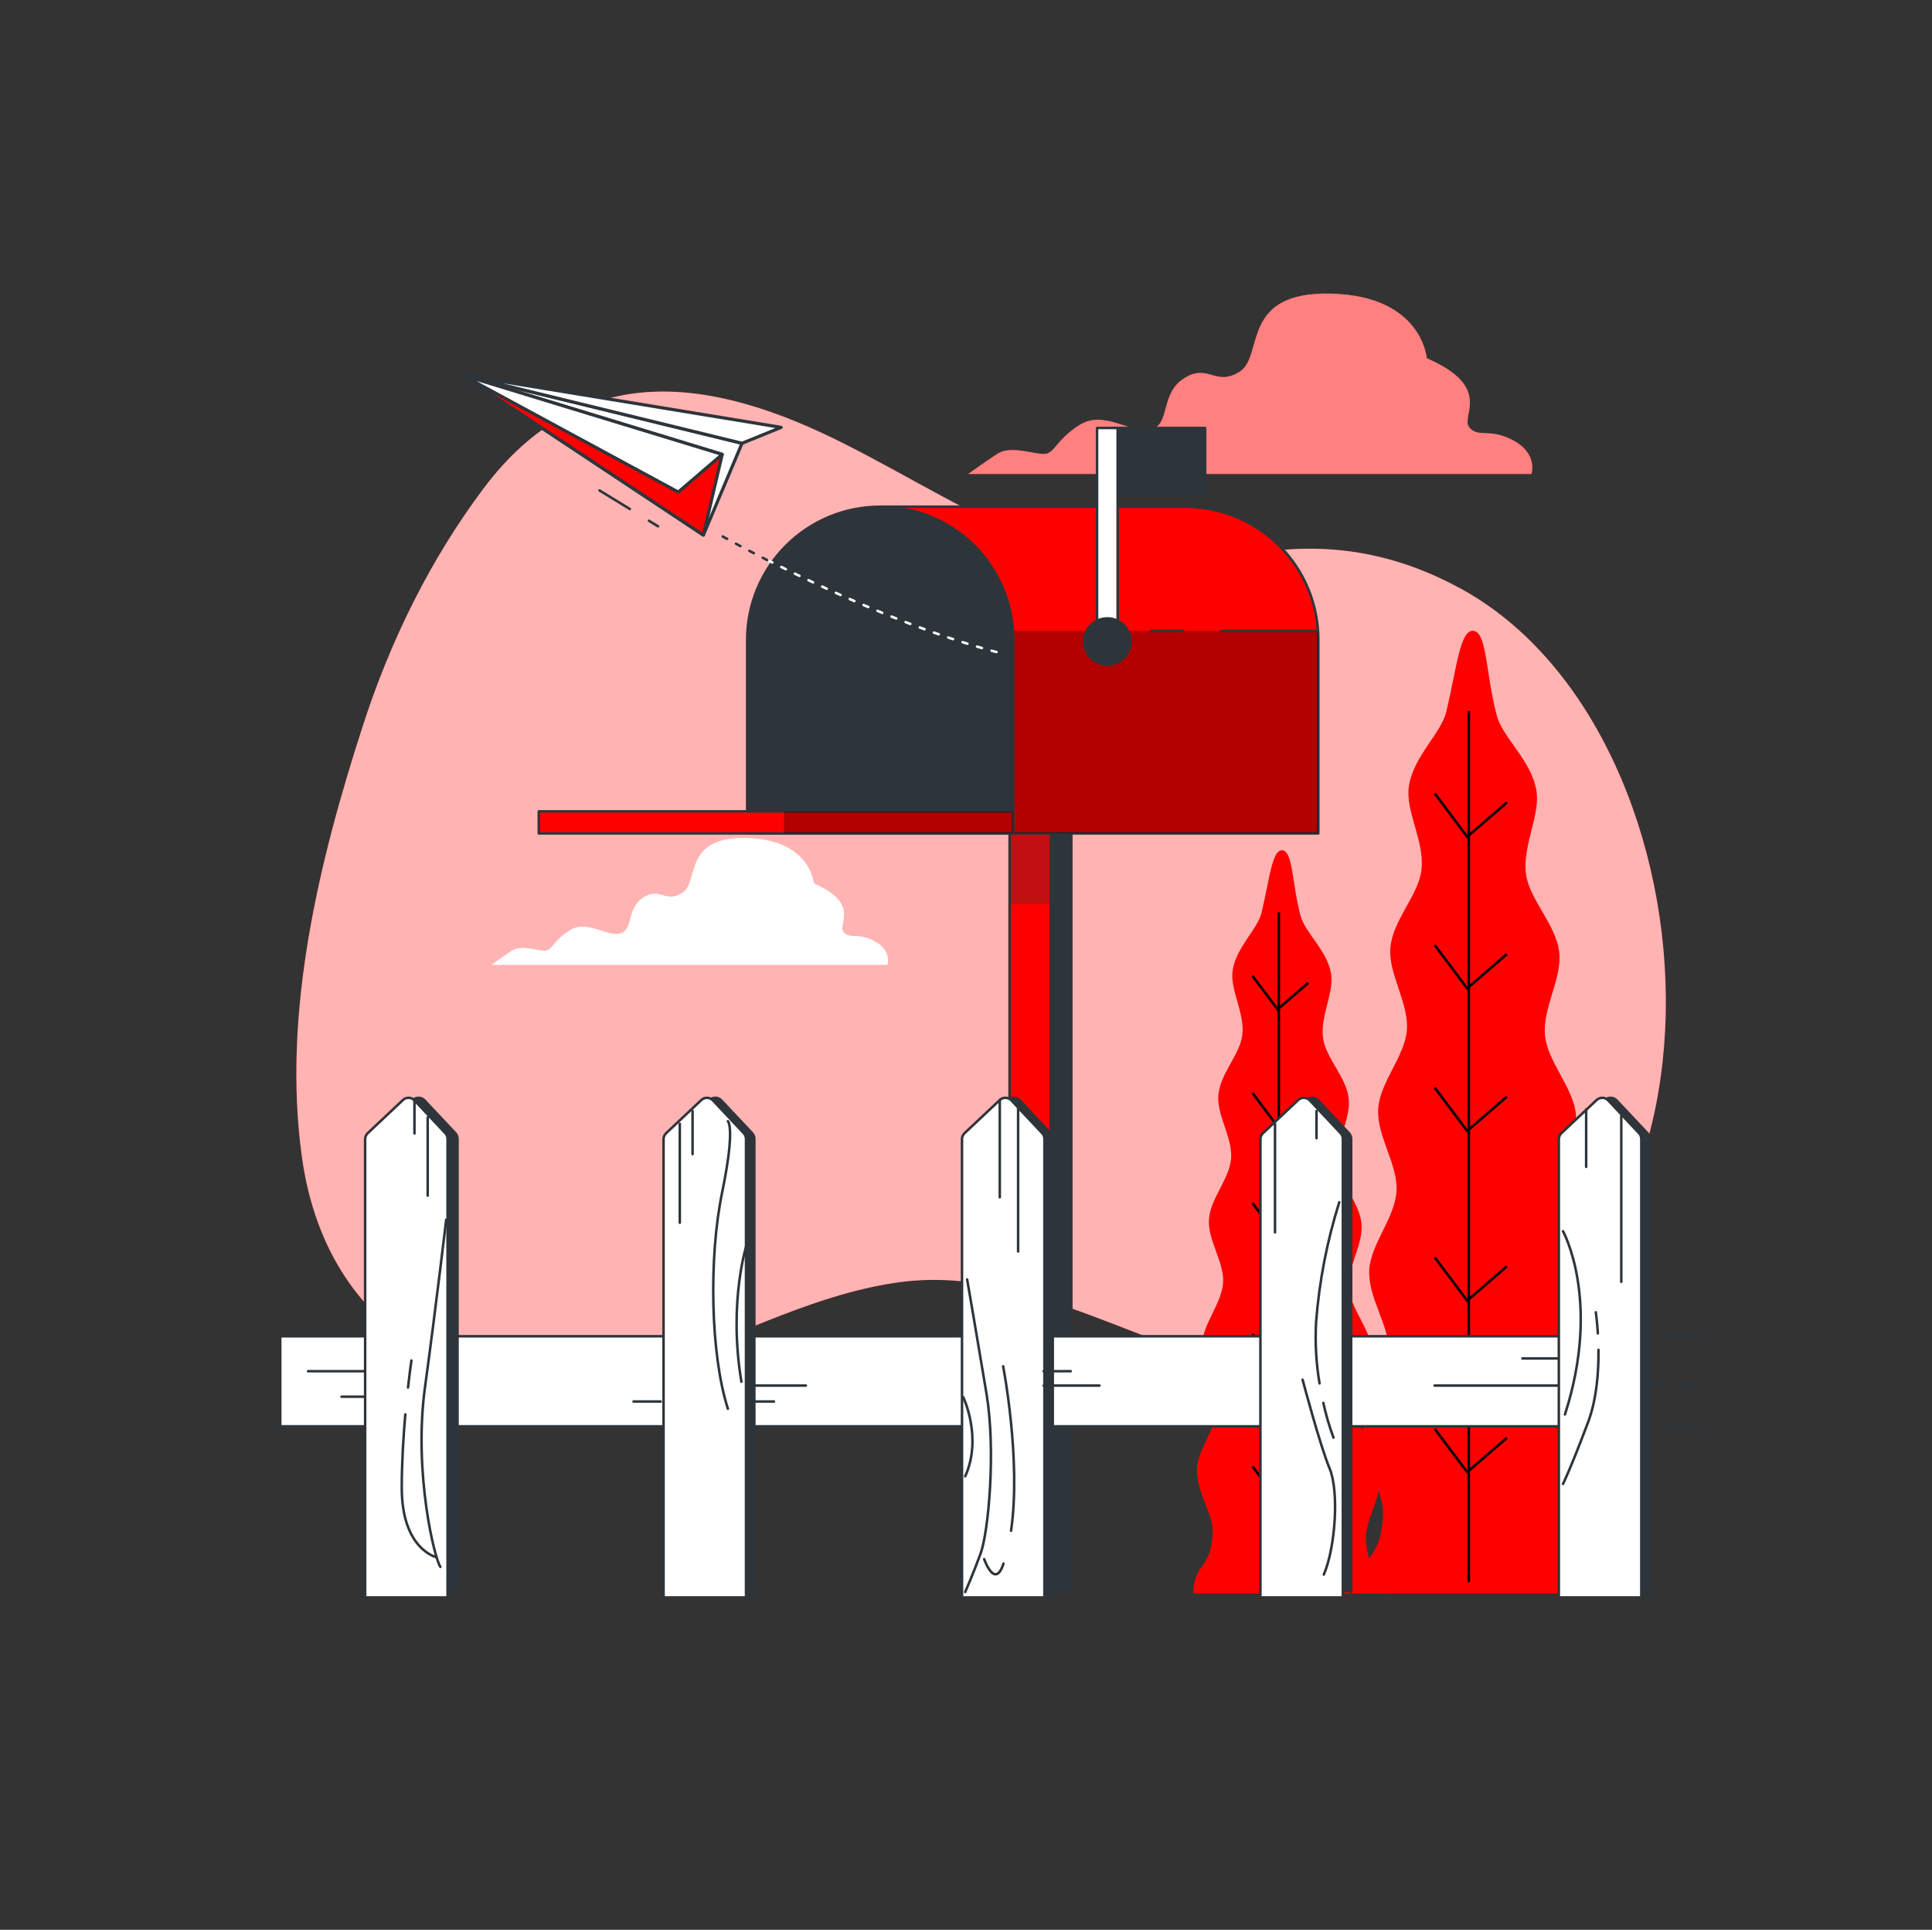 <svg width="767" height="766" viewBox="0 0 767 766" fill="none" xmlns="http://www.w3.org/2000/svg">
<rect x="0" y="0" width="767" height="766" fill="#333333" stroke="none"/>
<path d="M580.049 233.722C556.211 220.669 531.378 215.43 504.277 218.785C470.894 222.906 444.529 227.762 412.586 215.323C385.73 204.874 361.203 189.279 335.588 176.348C283.194 149.768 231.182 141.541 191.902 193.966C171.005 221.864 155.134 253.898 144.18 287.694C126.47 342.218 111.916 402.594 119.898 459.539C129.994 531.727 191.902 565.614 265.959 539.463C295.909 528.892 324.818 513.419 356.76 508.992C423.601 499.708 478.692 561.08 558.846 546.158C697.002 520.482 686.799 292.168 580.049 233.722Z" fill="#FF0000"/>
<path opacity="0.7" d="M580.049 233.722C556.211 220.669 531.378 215.43 504.277 218.785C470.894 222.906 444.529 227.762 412.586 215.323C385.73 204.874 361.203 189.279 335.588 176.348C283.194 149.768 231.182 141.541 191.902 193.966C171.005 221.864 155.134 253.898 144.18 287.694C126.47 342.218 111.916 402.594 119.898 459.539C129.994 531.727 191.902 565.614 265.959 539.463C295.909 528.892 324.818 513.419 356.76 508.992C423.601 499.708 478.692 561.08 558.846 546.158C697.002 520.482 686.799 292.168 580.049 233.722Z" fill="white"/>
<path d="M600.961 174.908C591.233 169.592 586.821 174.02 583.282 169.592C579.743 165.165 593.01 153.675 566.43 142.185C566.43 142.185 564.668 117.428 528.406 116.539C492.143 115.651 501.917 141.296 492.189 147.486C482.461 153.675 479.811 144.008 470.082 150.136C460.354 156.264 464.782 168.704 456.831 170.466C448.879 172.227 438.247 162.515 428.519 168.704C418.791 174.893 418.791 180.194 414.379 180.194C409.967 180.194 401.112 176.655 395.811 180.194C390.51 183.733 384.306 188.16 384.306 188.16H607.978C607.978 188.16 610.689 180.209 600.961 174.908Z" fill="#FF0000"/>
<path opacity="0.5" d="M600.961 174.908C591.233 169.592 586.821 174.02 583.282 169.592C579.743 165.165 593.01 153.675 566.43 142.185C566.43 142.185 564.668 117.428 528.406 116.539C492.143 115.651 501.917 141.296 492.189 147.486C482.461 153.675 479.811 144.008 470.082 150.136C460.354 156.264 464.782 168.704 456.831 170.466C448.879 172.227 438.247 162.515 428.519 168.704C418.791 174.893 418.791 180.194 414.379 180.194C409.967 180.194 401.112 176.655 395.811 180.194C390.51 183.733 384.306 188.16 384.306 188.16H607.978C607.978 188.16 610.689 180.209 600.961 174.908Z" fill="white"/>
<path d="M347.308 373.655C340.475 369.932 337.365 373.027 334.883 369.932C332.401 366.837 341.716 358.748 323.087 350.675C323.087 350.675 321.846 333.287 296.369 332.658C270.892 332.03 277.74 350.047 270.907 354.398C264.074 358.748 262.22 351.916 255.388 356.267C248.555 360.617 251.65 369.304 246.073 370.545C240.497 371.786 233.021 364.953 226.157 369.304C219.294 373.655 219.324 377.378 216.23 377.378C213.135 377.378 206.9 374.896 203.177 377.378C199.454 379.859 195.104 382.969 195.104 382.969H352.271C352.271 382.969 354.14 377.378 347.308 373.655Z" fill="white"/>
<path opacity="0.5" d="M347.308 373.655C340.475 369.932 337.365 373.027 334.883 369.932C332.401 366.837 341.716 358.748 323.087 350.675C323.087 350.675 321.846 333.287 296.369 332.658C270.892 332.03 277.74 350.047 270.907 354.398C264.074 358.748 262.22 351.916 255.388 356.267C248.555 360.617 251.65 369.304 246.073 370.545C240.497 371.786 233.021 364.953 226.157 369.304C219.294 373.655 219.324 377.378 216.23 377.378C213.135 377.378 206.9 374.896 203.177 377.378C199.454 379.859 195.104 382.969 195.104 382.969H352.271C352.271 382.969 354.14 377.378 347.308 373.655Z" fill="white"/>
<path d="M541.55 632.517H638.372C636.519 620.674 628.905 622.758 627.893 604.405C627.388 595.213 635.952 583.723 635.201 571.589C634.588 561.585 624.738 551.336 623.972 539.892C623.282 529.566 631.632 518.107 630.881 506.985C630.1 496.475 620.157 486.379 619.222 475.441C618.364 464.717 626.607 453.212 625.626 442.426C624.646 431.641 614.488 421.729 613.37 411.097C612.252 400.174 620.233 388.408 619.008 377.96C617.721 366.853 607.242 357.262 605.817 347.029C604.285 335.646 611.654 323.482 609.923 313.646C607.794 301.605 596.579 292.888 594.22 284.002C589.823 267.441 590.375 251.493 585.181 250.451C579.651 249.348 578.379 264.99 574.182 282.47C572.067 291.249 561.114 300.149 559.306 312.206C557.85 321.965 565.602 333.838 564.331 345.175C563.197 355.332 552.979 365.091 551.983 376.137C551.048 386.524 559.336 397.968 558.524 408.829C557.728 419.385 547.8 429.45 547.142 440.174C546.483 450.898 555.001 462.112 554.419 472.699C553.821 483.545 544.093 493.794 543.587 504.227C543.067 515.273 551.784 526.411 551.355 536.644C550.88 547.996 541.289 558.383 540.937 568.311C540.508 580.352 549.348 591.459 549.072 600.636C548.49 620.552 539.374 616.4 539.053 632.425L541.55 632.517Z" fill="#FF0000"/>
<path d="M583.113 282.271V628.043" stroke="black" stroke-miterlimit="10"/>
<path d="M598.234 318.518L582.47 332.138L569.57 314.933" stroke="black" stroke-miterlimit="10"/>
<path d="M598.234 378.71L582.47 392.315L569.57 375.126" stroke="black" stroke-miterlimit="10"/>
<path d="M598.234 435.303L582.47 448.922L569.57 431.718" stroke="black" stroke-miterlimit="10"/>
<path d="M598.234 502.664L582.47 516.269L569.57 499.08" stroke="black" stroke-miterlimit="10"/>
<path d="M598.234 570.731L582.47 584.335L569.57 567.146" stroke="black" stroke-miterlimit="10"/>
<path d="M475.597 632.517H550.344C548.903 623.325 543.036 624.979 542.255 610.824C541.856 603.685 548.459 594.86 547.892 585.484C547.417 577.824 539.819 569.843 539.221 560.972C538.685 553.006 545.181 544.12 544.553 535.572C543.955 527.452 536.249 519.67 535.56 511.228C534.87 502.787 541.259 494.055 540.508 485.736C539.757 477.417 531.898 469.757 531.071 461.561C530.213 453.12 536.372 444.05 535.422 435.961C534.426 427.397 526.337 419.998 525.249 412.108C524.024 403.314 529.753 393.923 528.405 386.34C526.766 377.041 518.11 370.3 516.303 363.452C512.901 350.675 513.33 338.342 509.317 337.546C505.042 336.688 504.062 348.76 500.829 362.272C499.205 369.043 490.733 375.922 489.339 385.252C488.221 392.789 494.196 401.951 493.215 410.699C492.342 418.542 484.468 426.019 483.686 434.598C482.966 442.61 489.37 451.45 488.742 459.83C488.129 467.98 480.484 475.747 479.948 484.02C479.412 492.293 486.076 500.964 485.571 509.13C485.065 517.295 477.604 525.415 477.221 533.473C476.808 541.991 483.533 550.585 483.211 558.491C482.844 567.254 475.444 575.343 475.168 583.003C474.831 592.287 481.664 600.881 481.45 607.944C480.99 623.264 473.958 620.123 473.713 632.456L475.597 632.517Z" fill="#FF0000"/>
<path d="M507.692 362.165V629.07" stroke="black" stroke-miterlimit="10"/>
<path d="M519.352 390.139L507.187 400.649L497.229 387.366" stroke="black" stroke-miterlimit="10"/>
<path d="M519.352 436.589L507.187 447.099L497.229 433.832" stroke="black" stroke-miterlimit="10"/>
<path d="M519.352 480.282L507.187 490.791L497.229 477.524" stroke="black" stroke-miterlimit="10"/>
<path d="M519.352 532.278L507.187 542.788L497.229 529.505" stroke="black" stroke-miterlimit="10"/>
<path d="M519.352 584.826L507.187 595.32L497.229 582.053" stroke="black" stroke-miterlimit="10"/>
<path d="M408.971 631.797V322.057H425.317V631.797" fill="#2E353A"/>
<path d="M408.971 631.797V322.057H425.317V631.797" stroke="#2E353A" stroke-linecap="round" stroke-linejoin="round"/>
<path d="M400.806 631.797V322.057H417.152V631.797" fill="#FF0000"/>
<path d="M400.806 631.797V322.057H417.152V631.797" stroke="#2E353A" stroke-linecap="round" stroke-linejoin="round"/>
<g style="mix-blend-mode:multiply" opacity="0.3">
<path d="M417.152 322.057H400.806V358.825H417.152V322.057Z" fill="#2E353A"/>
</g>
<path d="M470.557 201.136H349.438L402.23 330.805H523.365V253.929C523.365 246.995 521.999 240.129 519.345 233.723C516.691 227.316 512.801 221.496 507.897 216.593C502.994 211.691 497.172 207.803 490.765 205.15C484.358 202.498 477.492 201.134 470.557 201.136Z" fill="#FF0000" stroke="#2E353A" stroke-linecap="round" stroke-linejoin="round"/>
<g style="mix-blend-mode:multiply" opacity="0.3">
<path d="M392.992 308.101L402.184 330.805H523.365V253.929C523.365 252.765 523.365 251.6 523.243 250.451H393.023L392.992 308.101Z" fill="black"/>
</g>
<path d="M469.669 250.451H456.923" stroke="#2E353A" stroke-linecap="round" stroke-linejoin="round"/>
<path d="M523.243 250.451H484.667" stroke="#2E353A" stroke-linecap="round" stroke-linejoin="round"/>
<path d="M349.437 201.136C363.443 201.136 376.874 206.7 386.778 216.603C396.681 226.507 402.245 239.939 402.245 253.944V330.82H296.629V253.929C296.633 239.926 302.198 226.498 312.101 216.598C322.004 206.698 335.434 201.136 349.437 201.136Z" fill="#2E353A" stroke="#2E353A" stroke-linecap="round" stroke-linejoin="round"/>
<path d="M402.23 322.057H311.229V330.805H402.23V322.057Z" fill="#FF0000" stroke="#2E353A" stroke-linecap="round" stroke-linejoin="round"/>
<path d="M402.23 322.057H213.901V330.805H402.23V322.057Z" fill="#FF0000" stroke="#2E353A" stroke-linecap="round" stroke-linejoin="round"/>
<path opacity="0.3" d="M402.23 322.057H311.229V330.805H402.23V322.057Z" fill="black"/>
<path d="M478.432 169.883H440.638V196.433H478.432V169.883Z" fill="#2E353A" stroke="#2E353A" stroke-linecap="round" stroke-linejoin="round"/>
<path d="M443.702 169.883H435.536V252.611H443.702V169.883Z" fill="white" stroke="#2E353A" stroke-linecap="round" stroke-linejoin="round"/>
<path d="M439.611 263.841C444.688 263.841 448.803 259.726 448.803 254.649C448.803 249.572 444.688 245.457 439.611 245.457C434.534 245.457 430.419 249.572 430.419 254.649C430.419 259.726 434.534 263.841 439.611 263.841Z" fill="#2E353A" stroke="#2E353A" stroke-linecap="round" stroke-linejoin="round"/>
<path d="M304.81 222.37C326.135 233.201 363.209 250.559 397.404 259.291" stroke="white" stroke-linecap="round" stroke-linejoin="round" stroke-dasharray="2 4"/>
<path d="M286.916 212.948C286.916 212.948 293.749 216.809 304.81 222.431" stroke="#2E353A" stroke-linecap="round" stroke-linejoin="round" stroke-dasharray="2 4"/>
<path d="M279.241 212.381L294.576 175.95L183.368 148.818L279.241 212.381Z" fill="white" stroke="#2E353A" stroke-width="1.263" stroke-linecap="round" stroke-linejoin="round"/>
<path d="M286.717 180.362L279.241 212.381L183.368 148.818L286.717 180.362Z" fill="#FF0000" stroke="#2E353A" stroke-width="1.263" stroke-linecap="round" stroke-linejoin="round"/>
<path d="M286.717 180.362L269.267 195.315L183.368 148.818L286.717 180.362Z" fill="white" stroke="#2E353A" stroke-width="1.263" stroke-linecap="round" stroke-linejoin="round"/>
<path d="M294.576 175.95L310.111 169.638L183.368 148.818L294.576 175.95Z" fill="white" stroke="#2E353A" stroke-width="1.263" stroke-linecap="round" stroke-linejoin="round"/>
<path d="M257.64 206.713L261.24 208.919" stroke="#2E353A" stroke-linecap="round" stroke-linejoin="round"/>
<path d="M237.999 194.671L250.056 202.055" stroke="#2E353A" stroke-linecap="round" stroke-linejoin="round"/>
<path d="M649.495 529.398H675.034" stroke="#2E353A" stroke-linecap="round" stroke-linejoin="round"/>
<path d="M649.495 567.177H675.034" stroke="#2E353A" stroke-linecap="round" stroke-linejoin="round"/>
<path d="M111.763 566.166H646.431V530.409H111.763" fill="white"/>
<path d="M111.763 566.166H646.431V530.409H111.763" stroke="#2E353A" stroke-linecap="round" stroke-linejoin="round"/>
<path d="M148.929 632.042V452.155C148.929 451.713 149.019 451.277 149.193 450.871C149.366 450.466 149.621 450.1 149.94 449.795L163.912 436.635C164.541 436.047 165.377 435.731 166.238 435.757C167.099 435.783 167.915 436.148 168.508 436.773L180.764 449.811C181.32 450.417 181.631 451.209 181.637 452.032V632.042" fill="#2E353A"/>
<path d="M148.929 632.042V452.155C148.929 451.713 149.019 451.277 149.193 450.871C149.366 450.466 149.621 450.1 149.94 449.795L163.912 436.635C164.541 436.047 165.377 435.731 166.238 435.757C167.099 435.783 167.915 436.148 168.508 436.773L180.764 449.811C181.32 450.417 181.631 451.209 181.637 452.032V632.042" stroke="#2E353A" stroke-linecap="round" stroke-linejoin="round"/>
<path d="M144.961 633.574V452.155C144.96 451.712 145.051 451.274 145.228 450.868C145.405 450.462 145.663 450.097 145.987 449.795L159.959 436.635C160.27 436.342 160.635 436.113 161.034 435.961C161.434 435.81 161.859 435.738 162.286 435.751C162.713 435.764 163.133 435.861 163.522 436.036C163.912 436.211 164.263 436.462 164.555 436.773L176.811 449.811C177.374 450.413 177.686 451.207 177.684 452.032V633.574" fill="white"/>
<path d="M144.961 633.574V452.155C144.96 451.712 145.051 451.274 145.228 450.868C145.405 450.462 145.663 450.097 145.987 449.795L159.959 436.635C160.27 436.342 160.635 436.113 161.034 435.961C161.434 435.81 161.859 435.738 162.286 435.751C162.713 435.764 163.133 435.861 163.522 436.036C163.912 436.211 164.263 436.462 164.555 436.773L176.811 449.811C177.374 450.413 177.686 451.207 177.684 452.032V633.574" stroke="#2E353A" stroke-linecap="round" stroke-linejoin="round"/>
<path d="M266.74 632.042V452.155C266.741 451.713 266.83 451.277 267.004 450.871C267.178 450.466 267.432 450.1 267.751 449.795L281.739 436.635C282.049 436.342 282.414 436.113 282.814 435.961C283.213 435.81 283.638 435.738 284.065 435.751C284.492 435.764 284.912 435.861 285.302 436.036C285.691 436.211 286.042 436.462 286.335 436.773L298.591 449.811C299.153 450.413 299.465 451.207 299.464 452.032V632.042" fill="#2E353A"/>
<path d="M266.74 632.042V452.155C266.741 451.713 266.83 451.277 267.004 450.871C267.178 450.466 267.432 450.1 267.751 449.795L281.739 436.635C282.049 436.342 282.414 436.113 282.814 435.961C283.213 435.81 283.638 435.738 284.065 435.751C284.492 435.764 284.912 435.861 285.302 436.036C285.691 436.211 286.042 436.462 286.335 436.773L298.591 449.811C299.153 450.413 299.465 451.207 299.464 452.032V632.042" stroke="#2E353A" stroke-linecap="round" stroke-linejoin="round"/>
<path d="M263.431 633.574V452.155C263.43 451.712 263.521 451.274 263.698 450.868C263.874 450.462 264.133 450.097 264.457 449.795L278.429 436.635C279.058 436.047 279.894 435.731 280.755 435.757C281.616 435.783 282.432 436.148 283.025 436.773L295.281 449.811C295.848 450.412 296.165 451.206 296.169 452.032V633.574" fill="white"/>
<path d="M263.431 633.574V452.155C263.43 451.712 263.521 451.274 263.698 450.868C263.874 450.462 264.133 450.097 264.457 449.795L278.429 436.635C279.058 436.047 279.894 435.731 280.755 435.757C281.616 435.783 282.432 436.148 283.025 436.773L295.281 449.811C295.848 450.412 296.165 451.206 296.169 452.032V633.574" stroke="#2E353A" stroke-linecap="round" stroke-linejoin="round"/>
<path d="M385.209 632.042V452.155C385.209 451.712 385.299 451.274 385.476 450.868C385.653 450.462 385.911 450.097 386.235 449.795L400.207 436.635C400.836 436.047 401.673 435.731 402.534 435.757C403.395 435.783 404.21 436.148 404.803 436.773L417.059 449.811C417.626 450.412 417.944 451.206 417.948 452.032V633.574" fill="#2E353A"/>
<path d="M385.209 632.042V452.155C385.209 451.712 385.299 451.274 385.476 450.868C385.653 450.462 385.911 450.097 386.235 449.795L400.207 436.635C400.836 436.047 401.673 435.731 402.534 435.757C403.395 435.783 404.21 436.148 404.803 436.773L417.059 449.811C417.626 450.412 417.944 451.206 417.948 452.032V633.574" stroke="#2E353A" stroke-linecap="round" stroke-linejoin="round"/>
<path d="M381.916 633.574V452.155C381.916 451.713 382.006 451.277 382.18 450.871C382.354 450.466 382.608 450.1 382.927 449.795L396.914 436.635C397.225 436.342 397.59 436.113 397.99 435.961C398.389 435.81 398.814 435.738 399.241 435.751C399.668 435.764 400.088 435.861 400.477 436.036C400.867 436.211 401.218 436.462 401.51 436.773L413.766 449.811C414.329 450.413 414.641 451.207 414.64 452.032V633.574" fill="white"/>
<path d="M381.916 633.574V452.155C381.916 451.713 382.006 451.277 382.18 450.871C382.354 450.466 382.608 450.1 382.927 449.795L396.914 436.635C397.225 436.342 397.59 436.113 397.99 435.961C398.389 435.81 398.814 435.738 399.241 435.751C399.668 435.764 400.088 435.861 400.477 436.036C400.867 436.211 401.218 436.462 401.51 436.773L413.766 449.811C414.329 450.413 414.641 451.207 414.64 452.032V633.574" stroke="#2E353A" stroke-linecap="round" stroke-linejoin="round"/>
<path d="M503.694 632.042V452.155C503.695 451.713 503.784 451.277 503.958 450.871C504.132 450.466 504.386 450.1 504.705 449.795L518.677 436.635C519.306 436.047 520.143 435.731 521.004 435.757C521.865 435.783 522.681 436.148 523.273 436.773L535.529 449.811C536.085 450.417 536.396 451.209 536.403 452.032V632.042" fill="#2E353A"/>
<path d="M503.694 632.042V452.155C503.695 451.713 503.784 451.277 503.958 450.871C504.132 450.466 504.386 450.1 504.705 449.795L518.677 436.635C519.306 436.047 520.143 435.731 521.004 435.757C521.865 435.783 522.68 436.148 523.273 436.773L535.529 449.811C536.085 450.417 536.396 451.209 536.403 452.032V632.042" stroke="#2E353A" stroke-linecap="round" stroke-linejoin="round"/>
<path d="M500.385 633.574V452.155C500.384 451.712 500.475 451.274 500.652 450.868C500.828 450.462 501.087 450.097 501.411 449.795L515.383 436.635C515.694 436.342 516.059 436.113 516.458 435.961C516.858 435.81 517.283 435.738 517.71 435.751C518.137 435.764 518.557 435.861 518.946 436.036C519.336 436.211 519.687 436.462 519.979 436.773L532.235 449.811C532.798 450.413 533.11 451.207 533.108 452.032V633.574" fill="white"/>
<path d="M500.385 633.574V452.155C500.384 451.712 500.475 451.274 500.652 450.868C500.828 450.462 501.087 450.097 501.411 449.795L515.383 436.635C515.694 436.342 516.059 436.113 516.458 435.961C516.858 435.81 517.283 435.738 517.71 435.751C518.137 435.764 518.557 435.861 518.946 436.036C519.336 436.211 519.687 436.462 519.979 436.773L532.235 449.811C532.798 450.413 533.11 451.207 533.108 452.032V633.574" stroke="#2E353A" stroke-linecap="round" stroke-linejoin="round"/>
<path d="M622.164 632.042V452.155C622.164 451.713 622.254 451.277 622.428 450.871C622.602 450.466 622.856 450.1 623.175 449.795L637.162 436.635C637.473 436.342 637.838 436.113 638.238 435.961C638.637 435.81 639.062 435.738 639.489 435.751C639.916 435.764 640.336 435.861 640.725 436.036C641.115 436.211 641.466 436.462 641.758 436.773L654.014 449.811C654.577 450.413 654.889 451.207 654.888 452.032V632.042" fill="#2E353A"/>
<path d="M622.164 632.042V452.155C622.164 451.713 622.254 451.277 622.428 450.871C622.602 450.466 622.856 450.1 623.175 449.795L637.162 436.635C637.473 436.342 637.838 436.113 638.238 435.961C638.637 435.81 639.062 435.738 639.489 435.751C639.916 435.764 640.336 435.861 640.725 436.036C641.115 436.211 641.466 436.462 641.758 436.773L654.014 449.811C654.577 450.413 654.889 451.207 654.888 452.032V632.042" stroke="#2E353A" stroke-linecap="round" stroke-linejoin="round"/>
<path d="M618.854 633.574V452.155C618.854 451.712 618.945 451.274 619.122 450.868C619.298 450.462 619.557 450.097 619.881 449.795L633.853 436.635C634.482 436.047 635.318 435.731 636.179 435.757C637.04 435.783 637.856 436.148 638.449 436.773L650.705 449.811C651.272 450.412 651.589 451.206 651.593 452.032V633.574" fill="white"/>
<path d="M618.854 633.574V452.155C618.854 451.712 618.945 451.274 619.122 450.868C619.298 450.462 619.557 450.097 619.881 449.795L633.853 436.635C634.482 436.047 635.318 435.731 636.179 435.757C637.04 435.783 637.856 436.148 638.449 436.773L650.705 449.811C651.272 450.412 651.589 451.206 651.593 452.032V633.574" stroke="#2E353A" stroke-linecap="round" stroke-linejoin="round"/>
<path d="M164.54 436.773V449.887" stroke="#2E353A" stroke-linecap="round" stroke-linejoin="round"/>
<path d="M169.795 443.545V474.583" stroke="#2E353A" stroke-linecap="round" stroke-linejoin="round"/>
<path d="M269.881 446.088V485.353" stroke="#2E353A" stroke-linecap="round" stroke-linejoin="round"/>
<path d="M274.951 441.017V458.114" stroke="#2E353A" stroke-linecap="round" stroke-linejoin="round"/>
<path d="M396.914 436.635V475.226" stroke="#2E353A" stroke-linecap="round" stroke-linejoin="round"/>
<path d="M404.19 439.745V496.766" stroke="#2E353A" stroke-linecap="round" stroke-linejoin="round"/>
<path d="M506.176 446.088V489.152" stroke="#2E353A" stroke-linecap="round" stroke-linejoin="round"/>
<path d="M522.646 441.017V451.787" stroke="#2E353A" stroke-linecap="round" stroke-linejoin="round"/>
<path d="M629.701 440.373V463.185" stroke="#2E353A" stroke-linecap="round" stroke-linejoin="round"/>
<path d="M643.643 442.917V508.793" stroke="#2E353A" stroke-linecap="round" stroke-linejoin="round"/>
<path d="M618.304 539.203H604.362" stroke="#2E353A" stroke-linecap="round" stroke-linejoin="round"/>
<path d="M618.303 549.973H569.524" stroke="#2E353A" stroke-linecap="round" stroke-linejoin="round"/>
<path d="M436.485 549.973H414.317" stroke="#2E353A" stroke-linecap="round" stroke-linejoin="round"/>
<path d="M319.931 549.973H297.763" stroke="#2E353A" stroke-linecap="round" stroke-linejoin="round"/>
<path d="M144.455 544.274H122.287" stroke="#2E353A" stroke-linecap="round" stroke-linejoin="round"/>
<path d="M144.455 554.4H135.585" stroke="#2E353A" stroke-linecap="round" stroke-linejoin="round"/>
<path d="M425.087 544.274H414.317" stroke="#2E353A" stroke-linecap="round" stroke-linejoin="round"/>
<path d="M307.261 556.3H296.491" stroke="#2E353A" stroke-linecap="round" stroke-linejoin="round"/>
<path d="M262.282 556.3H251.512" stroke="#2E353A" stroke-linecap="round" stroke-linejoin="round"/>
<path d="M661.368 549.973H651.869" stroke="#2E353A" stroke-linecap="round" stroke-linejoin="round"/>
<path d="M674.037 549.973H668.338" stroke="#2E353A" stroke-linecap="round" stroke-linejoin="round"/>
<path d="M177.134 484.112C177.134 484.112 173.304 517.035 168.708 550.723C164.112 584.412 172.538 618.882 174.836 621.946" stroke="#2E353A" stroke-linecap="round" stroke-linejoin="round"/>
<path d="M161.981 550.754C162.717 544.182 163.33 540.03 163.33 540.03" stroke="#2E353A" stroke-linecap="round" stroke-linejoin="round"/>
<path d="M173.288 618.116C173.288 618.116 159.5 615.052 159.5 590.54C159.5 580.475 160.143 570.164 160.909 561.432" stroke="#2E353A" stroke-linecap="round" stroke-linejoin="round"/>
<path d="M288.969 445.046C288.969 445.046 292.033 447.344 286.671 473.388C281.309 499.432 282.075 537.732 288.969 559.18" stroke="#2E353A" stroke-linecap="round" stroke-linejoin="round"/>
<path d="M296.629 493.304C296.629 493.304 288.969 516.284 294.331 548.456" stroke="#2E353A" stroke-linecap="round" stroke-linejoin="round"/>
<path d="M383.954 507.843C383.954 507.843 387.784 530.057 391.614 553.021C395.444 575.986 392.38 608.173 389.316 616.584C386.252 624.995 383.188 631.904 383.188 631.904" stroke="#2E353A" stroke-linecap="round" stroke-linejoin="round"/>
<path d="M398.385 620.644C394.968 631.123 390.725 618.882 390.725 618.882" stroke="#2E353A" stroke-linecap="round" stroke-linejoin="round"/>
<path d="M398.247 542.328C398.247 542.328 405.463 579.571 401.388 607.606" stroke="#2E353A" stroke-linecap="round" stroke-linejoin="round"/>
<path d="M382.421 554.584C382.421 554.584 390.081 570.67 383.187 585.99" stroke="#2E353A" stroke-linecap="round" stroke-linejoin="round"/>
<path d="M525.356 556.851C526.382 561.534 527.728 566.141 529.386 570.639" stroke="#2E353A" stroke-linecap="round" stroke-linejoin="round"/>
<path d="M531.684 477.218C526.823 492.647 523.739 508.581 522.492 524.71C522.035 532.87 522.492 541.056 523.856 549.115" stroke="#2E353A" stroke-linecap="round" stroke-linejoin="round"/>
<path d="M517.13 547.659C517.13 547.659 524.024 573.703 527.854 582.895C531.684 592.087 530.152 614.286 525.556 625.01" stroke="#2E353A" stroke-linecap="round" stroke-linejoin="round"/>
<path d="M620.51 488.708C620.51 488.708 635.83 516.284 621.276 561.463" stroke="#2E353A" stroke-linecap="round" stroke-linejoin="round"/>
<path d="M634.589 535.802C634.681 544.412 633.915 555.319 630.468 564.511C623.574 582.895 620.51 589.023 620.51 589.023" stroke="#2E353A" stroke-linecap="round" stroke-linejoin="round"/>
<path d="M633.531 520.88C633.531 520.88 634.037 524.174 634.343 529.245" stroke="#2E353A" stroke-linecap="round" stroke-linejoin="round"/>
</svg>
